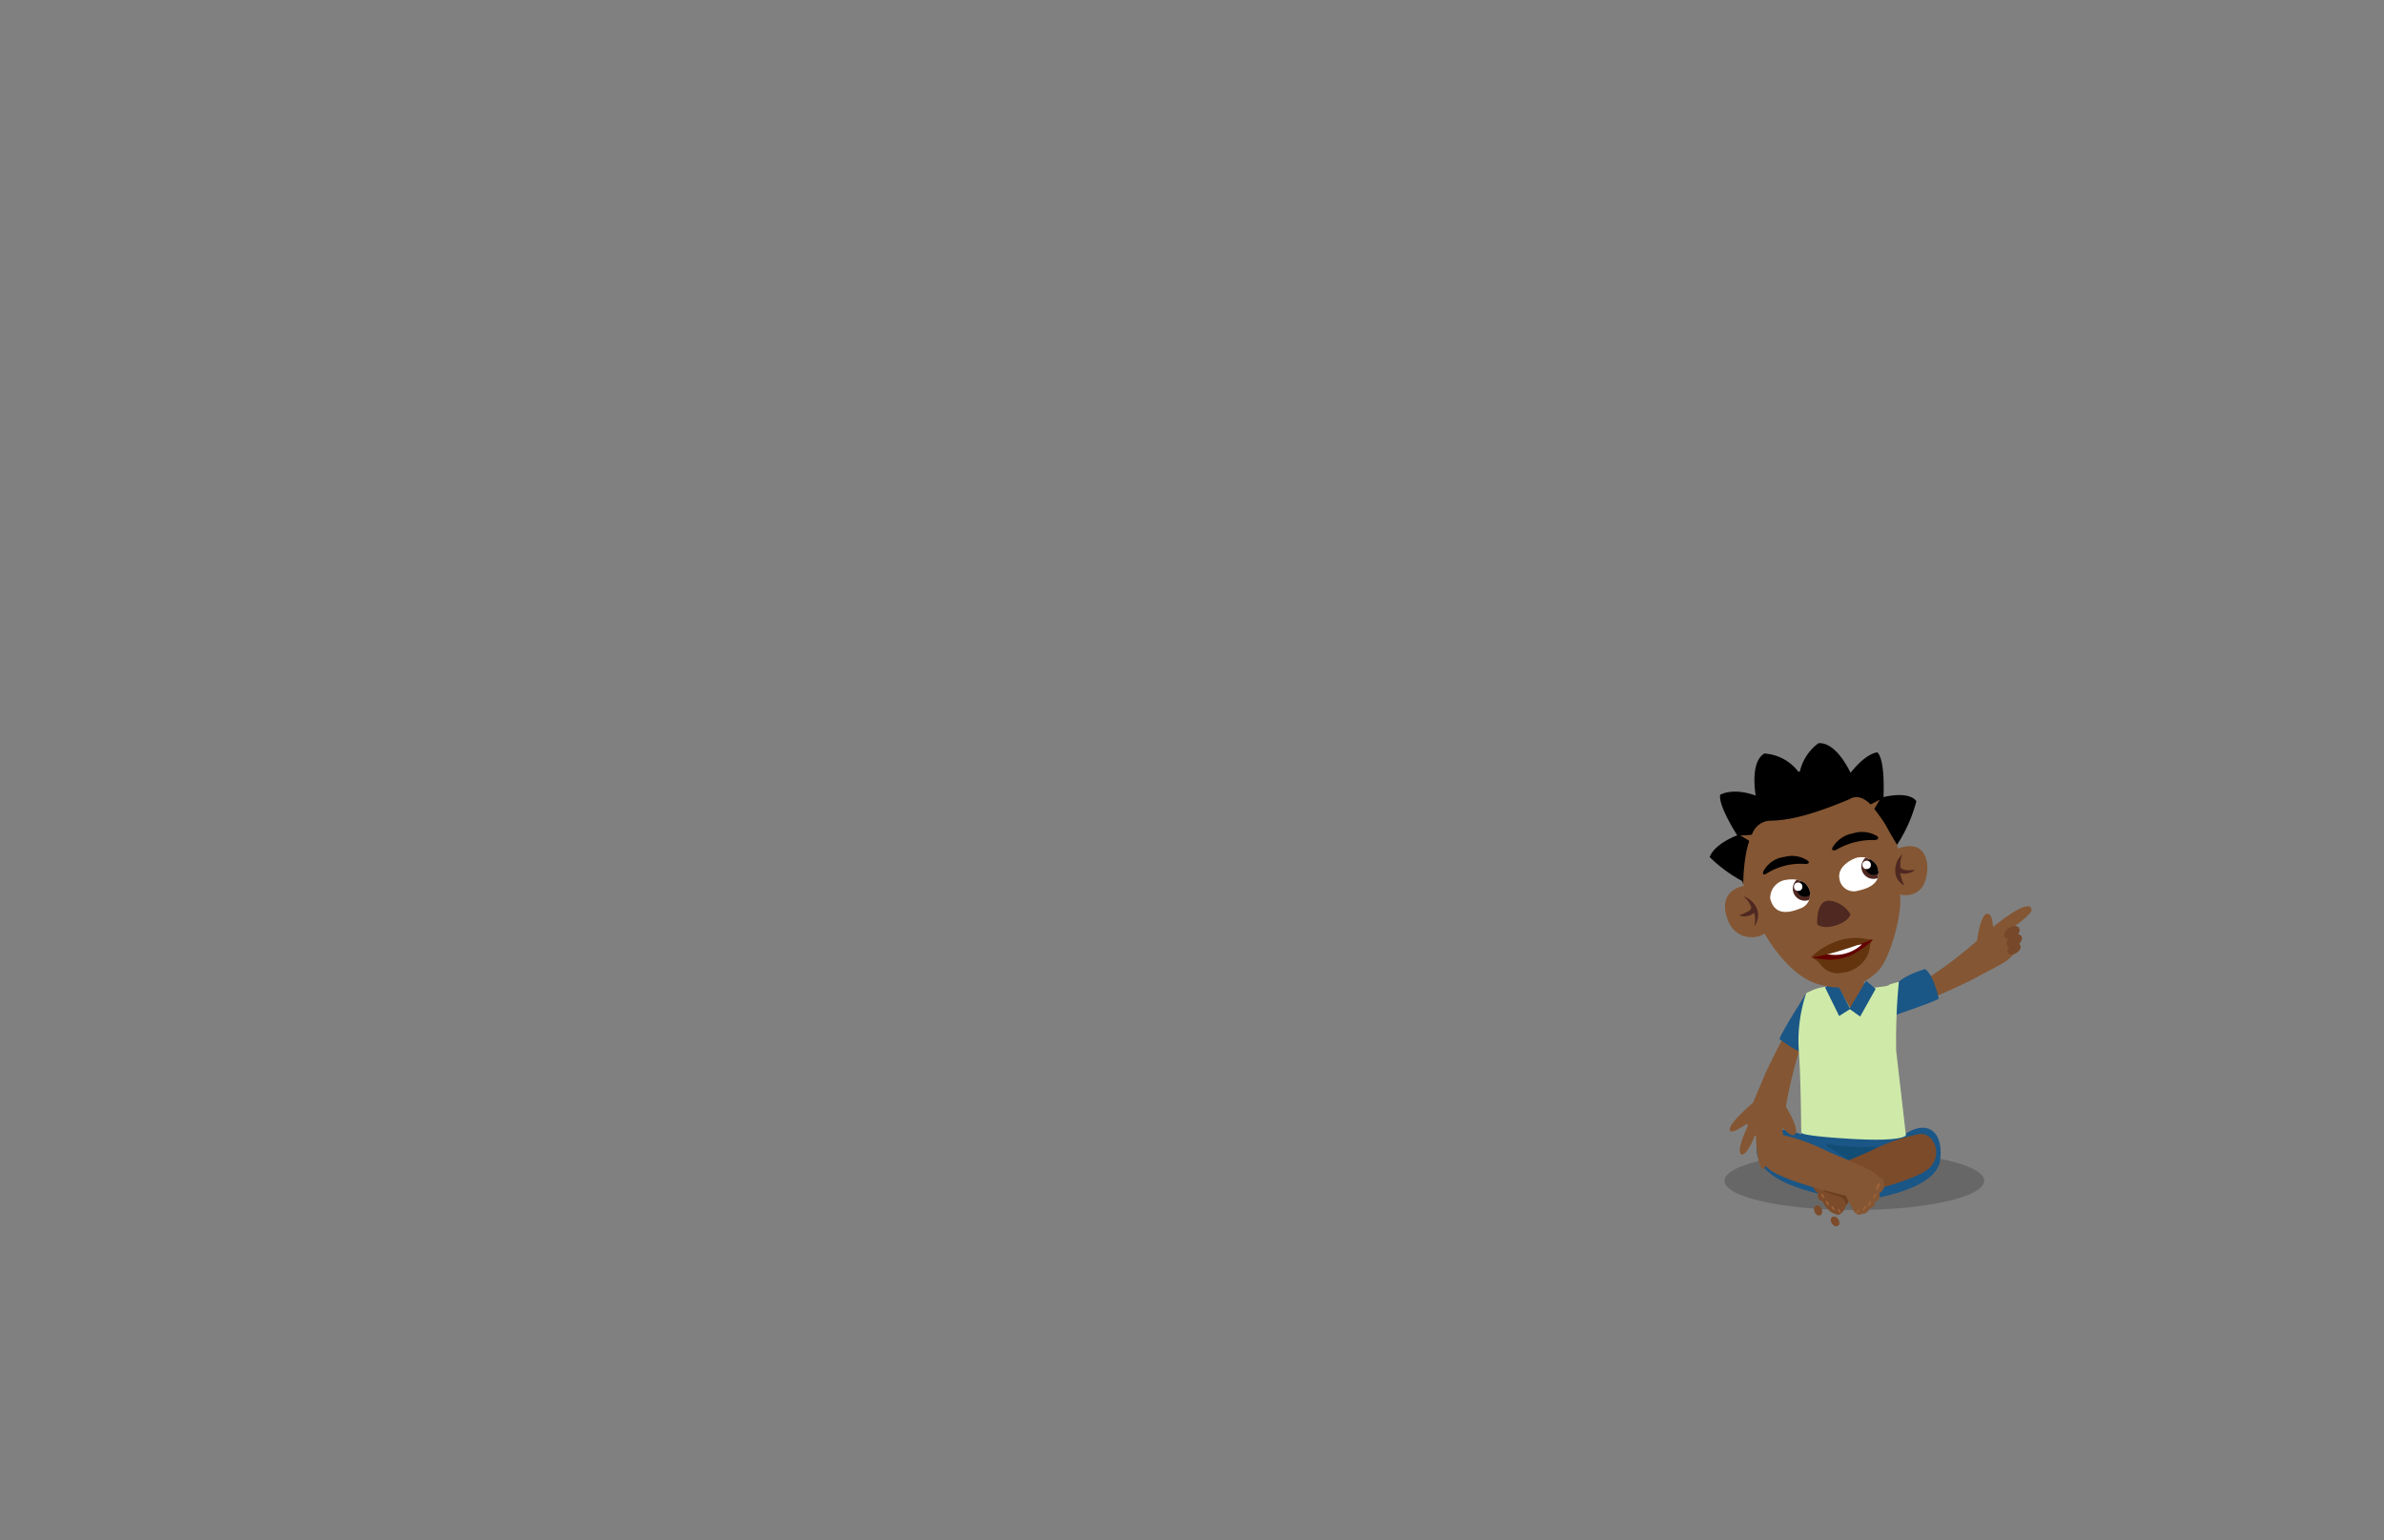<svg id="Layer_1" data-name="Layer 1" xmlns="http://www.w3.org/2000/svg" xmlns:xlink="http://www.w3.org/1999/xlink" viewBox="0 0 260 168"><rect x="0" y="0" width="260" height="168" fill="#808080" stroke="none"/><defs><style>.cls-1{fill:#cfeaa8;}.cls-2{fill:#7c4b2a;}.cls-3{fill:#845633;}.cls-4{fill:#fff;}.cls-5{fill:#231f20;opacity:0.26;}.cls-6{fill:#1a5686;}.cls-7{fill:#77492a;}.cls-8{fill:#124d75;}.cls-9{clip-path:url(#clip-path);}.cls-10{clip-path:url(#clip-path-2);}.cls-11{fill:#6b3e1f;}.cls-12{fill:#9e6239;}.cls-13{clip-path:url(#clip-path-3);}.cls-14{fill:#620100;}.cls-15{clip-path:url(#clip-path-4);}.cls-16{fill:#4f2821;}.cls-17{clip-path:url(#clip-path-5);}.cls-18{fill:#64340f;}</style><clipPath id="clip-path"><path class="cls-1" d="M206.8,114.63a65.5,65.5,0,0,1,.29-7.55l-1,.28c-.05.18-.75.24-.75.24l-1.21.16-2.3,2.28-1.51-2.68-1.1.26a4.63,4.63,0,0,0-1.53.37l-.7.32a16.37,16.37,0,0,0-.81,6.34c.23,2.85.26,8.87.26,8.87s-.33.35,5.42.69,6-.39,6-.39Z"/></clipPath><clipPath id="clip-path-2"><path class="cls-2" d="M200.89,132.26c-.91.63-2.27-.58-2.81-3.21-.24-1.17,2.35-1.92,6-3.56a20.42,20.42,0,0,1,5.23-1.81c1.74-.21,2.76,2.65.74,4s-8.14,2.72-8.14,2.72a8.17,8.17,0,0,1-.63,1.18A1.5,1.5,0,0,1,200.89,132.26Z"/></clipPath><clipPath id="clip-path-3"><path class="cls-3" d="M192.75,85.72a9.58,9.58,0,0,0-2.55,10.9s-3.15.42-1.68,3.91a2.71,2.71,0,0,0,3.93,1.29s2.46,4.51,5.76,5.49,5.08,0,6.51-1.3,2.82-6.58,2.48-8.45c0,0,2.89.79,3-2.93,0,0,.09-3.29-3.21-2.08,0,0-1.33-7.7-6.93-8.42C194.82,83.45,192.75,85.72,192.75,85.72Z"/></clipPath><clipPath id="clip-path-4"><path class="cls-4" d="M193.06,98a2,2,0,0,1,1.52-2c1.59-.32,2.38.27,2.62.81a1.57,1.57,0,0,1-.92,2.29C194.84,99.69,193.49,99.71,193.06,98Z"/></clipPath><clipPath id="clip-path-5"><path class="cls-4" d="M204.68,94.4a2,2,0,0,0-2.37-.79c-1.49.63-1.82,1.56-1.71,2.15a1.58,1.58,0,0,0,2.05,1.38C204.17,96.82,205.31,96.08,204.68,94.4Z"/></clipPath></defs><ellipse class="cls-5" cx="202.24" cy="128.78" rx="14.16" ry="3.19"/><path class="cls-3" d="M218.06,105.26,215,106.89a61.77,61.77,0,0,1-9.21,3.7c-.83-.13-.52-1-.52-1,.19-.73,1.51-1.26,1.51-1.26,3.41-.87,8.84-5.73,8.84-5.73.44-3.11,1.1-2.94,1.1-2.94.57-.06.62,1.25.62,1.25,0,.17.09.14.09.14s4-3.33,4.14-1.81c0,0,.08.37-1.87,1.79C219.7,101,221.52,103.41,218.06,105.26Z"/><path class="cls-6" d="M206.05,110.93s4.48-1.49,5.4-2c0,0-.56-2.65-1.51-3.23,0,0-2.74.72-3.35,2,0,0-2.63,2.66-.54,3.22"/><ellipse class="cls-7" cx="219.42" cy="101.68" rx="0.93" ry="0.6" transform="translate(-20.03 135.6) rotate(-32.92)"/><ellipse class="cls-7" cx="219.67" cy="102.58" rx="0.93" ry="0.6" transform="translate(-20.47 135.88) rotate(-32.92)"/><ellipse class="cls-7" cx="219.65" cy="103.48" rx="0.8" ry="0.51" transform="translate(-20.97 136.01) rotate(-32.92)"/><rect class="cls-6" x="196.44" y="123" width="11.15" height="3.59"/><path class="cls-6" d="M196.38,123.7s-4.73-1.93-4.79,1.63,6.49,4.84,8.1,5.14a30.36,30.36,0,0,0,4.54.25s7-1,7.37-4.22-1.49-4.36-3.82-2.82S199.65,125.06,196.38,123.7Z"/><path class="cls-8" d="M201.4,126.34a3.63,3.63,0,0,0,2.73.67,4.17,4.17,0,0,0,1.12-.55,3.93,3.93,0,0,0,1.55-1.53c-.11.24-2.34.16-2.66.17-.92,0-1.84,0-2.76-.08l-1.33-.12c-.19,0-1-.27-.77.11.14.22.79.45,1,.61S201,126.11,201.4,126.34Z"/><path class="cls-3" d="M197.36,108.41a64.43,64.43,0,0,0-4.83,8.68l-1.35,3.19s-2.77,2.32-2.52,3c0,0,0,.56,1.79-.68,0,0,.25,0,.12.3s-1.24,2.67-.66,3c0,0,.51.35,1.45-2,0,0,.11-.18.15.07,0,0,.08,3.34.78,3.55,0,0,.74-.39.88-3.36,0,0,.84,2.57,1.42,2.42s-.25-3.46-.25-3.46,0-.07.17,0,.85,1,1.26.58c0,0,.62-.28-1-3,0,0,1.16-7.19,3.26-10,0,0,.7-1.24.38-1.92C198.42,108.9,198.09,108,197.36,108.41Z"/><path class="cls-6" d="M197,108.31s-2.55,4-2.94,5c0,0,2.1,1.7,3.2,1.56,0,0,1.68-2.28,1.34-3.68,0,0,.37-3.71-1.6-2.84"/><path class="cls-3" d="M200.31,106.37a1.93,1.93,0,0,1,0,1c-.16.36-2.41.48-3,1.27s-.47,5.21-.47,5.21l.35,9.7s9.14.26,9.14.07.48-10.38.33-11.59.41-2.93-1.31-3.71-2-.72-2-.72a2.22,2.22,0,0,1,0-1.14,10.36,10.36,0,0,0-1.35-.51Z"/><path class="cls-1" d="M206.8,114.63a65.5,65.5,0,0,1,.29-7.55l-1,.28c-.05.18-.75.24-.75.24l-1.21.16-2.3,2.28-1.51-2.68-1.1.26a4.63,4.63,0,0,0-1.53.37l-.7.32a16.37,16.37,0,0,0-.81,6.34c.23,2.85.26,8.87.26,8.87s-.33.35,5.42.69,6-.39,6-.39Z"/><g class="cls-9"><polyline class="cls-6" points="205.87 107.52 199.46 105.87 198.61 106.95"/></g><path class="cls-2" d="M200.89,132.26c-.91.63-2.27-.58-2.81-3.21-.24-1.17,2.35-1.92,6-3.56a20.42,20.42,0,0,1,5.23-1.81c1.74-.21,2.76,2.65.74,4s-8.14,2.72-8.14,2.72a8.17,8.17,0,0,1-.63,1.18A1.5,1.5,0,0,1,200.89,132.26Z"/><g class="cls-10"><path class="cls-11" d="M197.78,128.84a1.81,1.81,0,0,0,.76.88,5.28,5.28,0,0,0,1.09.47l1.14.4a.74.74,0,0,1,.28.14.8.8,0,0,1,.13.22,3.27,3.27,0,0,0,.37.72,1.23,1.23,0,0,0,.63.49,1.55,1.55,0,0,0,1.19-.24,1.35,1.35,0,0,0,.35-.28,1,1,0,0,0,.23-.57,2.85,2.85,0,0,0-.51-1.7,4.92,4.92,0,0,0-1-1.26,3.43,3.43,0,0,0-.8-.49,9.85,9.85,0,0,0-3.85-.74,2.42,2.42,0,0,0-.93.1.81.81,0,0,0-.55.71.78.78,0,0,0,.28.56,1.61,1.61,0,0,0,.56.31"/></g><ellipse class="cls-2" cx="198.38" cy="129.26" rx="0.66" ry="0.89" transform="translate(-20.39 38.68) rotate(-10.6)"/><ellipse class="cls-2" cx="198.66" cy="130.45" rx="0.42" ry="0.57" transform="translate(-20.6 38.75) rotate(-10.6)"/><ellipse class="cls-2" cx="199.14" cy="131.16" rx="0.42" ry="0.57" transform="matrix(0.93, -0.36, 0.36, 0.93, -34.13, 81.73)"/><ellipse class="cls-2" cx="199.82" cy="131.83" rx="0.42" ry="0.57" transform="matrix(0.83, -0.56, 0.56, 0.83, -39.54, 135.69)"/><ellipse class="cls-2" cx="200.33" cy="131.96" rx="0.42" ry="0.57" transform="translate(-39.52 136.01) rotate(-34.34)"/><ellipse class="cls-12" cx="198.41" cy="129.39" rx="0.14" ry="0.42" transform="translate(-37.84 112.28) rotate(-28.97)"/><ellipse class="cls-12" cx="198.78" cy="130.44" rx="0.1" ry="0.29" transform="translate(-38.3 112.59) rotate(-28.97)"/><ellipse class="cls-12" cx="199.31" cy="131.24" rx="0.1" ry="0.29" transform="translate(-38.63 112.94) rotate(-28.97)"/><ellipse class="cls-12" cx="199.9" cy="131.77" rx="0.1" ry="0.29" transform="translate(-38.81 113.3) rotate(-28.97)"/><ellipse class="cls-12" cx="200.58" cy="132.07" rx="0.08" ry="0.25" transform="translate(-38.87 113.66) rotate(-28.97)"/><path class="cls-3" d="M202.32,132.26c.92.63,2.28-.58,2.82-3.21.24-1.17-2.36-1.92-6-3.56a20.55,20.55,0,0,0-5.24-1.81c-1.73-.21-2.76,2.65-.74,4s8.14,2.72,8.14,2.72a9.56,9.56,0,0,0,.63,1.18A1.5,1.5,0,0,0,202.32,132.26Z"/><ellipse class="cls-3" cx="204.83" cy="129.26" rx="0.89" ry="0.66" transform="translate(40.11 306.83) rotate(-79.4)"/><ellipse class="cls-3" cx="204.56" cy="130.45" rx="0.57" ry="0.42" transform="translate(38.72 307.53) rotate(-79.4)"/><ellipse class="cls-3" cx="204.07" cy="131.16" rx="0.57" ry="0.42" transform="translate(7.48 273.29) rotate(-68.59)"/><ellipse class="cls-3" cx="203.4" cy="131.83" rx="0.57" ry="0.42" transform="translate(-20.19 225.41) rotate(-55.66)"/><ellipse class="cls-3" cx="202.88" cy="131.96" rx="0.57" ry="0.42" transform="translate(-20.52 225.04) rotate(-55.66)"/><ellipse class="cls-12" cx="204.8" cy="129.39" rx="0.42" ry="0.14" transform="translate(-7.59 245.91) rotate(-61.03)"/><ellipse class="cls-12" cx="204.44" cy="130.44" rx="0.29" ry="0.1" transform="translate(-8.69 246.13) rotate(-61.03)"/><ellipse class="cls-12" cx="203.91" cy="131.24" rx="0.29" ry="0.1" transform="translate(-9.67 246.08) rotate(-61.03)"/><ellipse class="cls-12" cx="203.32" cy="131.77" rx="0.29" ry="0.1" transform="translate(-10.44 245.83) rotate(-61.03)"/><ellipse class="cls-12" cx="202.64" cy="132.07" rx="0.25" ry="0.08" transform="translate(-11.05 245.39) rotate(-61.03)"/><polygon class="cls-6" points="200.15 106.88 201.79 110.04 200.58 110.81 199.05 107.71 200.15 106.88"/><polygon class="cls-6" points="203.51 106.97 201.7 110.03 202.87 110.87 204.56 107.85 203.51 106.97"/><path class="cls-3" d="M192.75,85.72a9.58,9.58,0,0,0-2.55,10.9s-3.15.42-1.68,3.91a2.71,2.71,0,0,0,3.93,1.29s2.46,4.51,5.76,5.49,5.08,0,6.51-1.3,2.82-6.58,2.48-8.45c0,0,2.89.79,3-2.93,0,0,.09-3.29-3.21-2.08,0,0-1.33-7.7-6.93-8.42C194.82,83.45,192.75,85.72,192.75,85.72Z"/><g class="cls-13"><path d="M190.05,96.47l.07.09s-.05-3.66,1-5.67a2.19,2.19,0,0,1,1.66-1.36c1.16-.08,3.16.08,9-2.4,0,0,1-.77,2.36.75A29.46,29.46,0,0,1,207,92.17s.77-1.27.68-1.79-.55-5.07-.55-5.07l-2.26-3.1-3.3-.78s.31-.64-3.79.68.74-1.55-3.52,1-2.86,1.52-2.86,1.52l-5,7.51"/></g><path class="cls-14" d="M198.15,104.23l-.63.17,1.22.39,2.54.38,2.4-1.42.25-.89.33-.38-2.46.11-3.08,1.14Z"/><path class="cls-4" d="M193.06,98a2,2,0,0,1,1.52-2c1.59-.32,2.38.27,2.62.81a1.57,1.57,0,0,1-.92,2.29C194.84,99.69,193.49,99.71,193.06,98Z"/><g class="cls-15"><circle class="cls-16" cx="196.84" cy="96.92" r="1.32"/><circle cx="196.84" cy="96.92" r="0.88"/><circle class="cls-4" cx="196.11" cy="96.71" r="0.46"/></g><path class="cls-16" d="M198.19,100.82s.55.56,2,.12,1.64-1.23,1.62-1.22a3.07,3.07,0,0,0-2.29-1.49C198,98.16,198.19,100.82,198.19,100.82Z"/><path class="cls-4" d="M204.68,94.4a2,2,0,0,0-2.37-.79c-1.49.63-1.82,1.56-1.71,2.15a1.58,1.58,0,0,0,2.05,1.38C204.17,96.82,205.31,96.08,204.68,94.4Z"/><g class="cls-17"><circle class="cls-16" cx="204.32" cy="94.54" r="1.32"/><circle cx="204.32" cy="94.54" r="0.88"/><circle class="cls-4" cx="203.58" cy="94.33" r="0.46"/></g><path d="M192.3,95.06a3,3,0,0,1,2.31-1.6,3.11,3.11,0,0,1,2.5.38s.47.32-.17.39a7,7,0,0,0-4.37,1.1S192.17,95.53,192.3,95.06Z"/><path class="cls-4" d="M199,104a4.36,4.36,0,0,0,4.07-1l-2.15.14Z"/><path d="M199.84,92.46a3.24,3.24,0,0,1,2.25-1.57,3.19,3.19,0,0,1,2.64.31c.18.15.17.4-.29.42a7.82,7.82,0,0,0-4.19,1.07S199.7,92.92,199.84,92.46Z"/><path class="cls-18" d="M197.52,104.4a7.22,7.22,0,0,1,2.45-1.6,6,6,0,0,1,3.24-.45,4.07,4.07,0,0,0,1,.13S199.56,104.28,197.52,104.4Z"/><path class="cls-18" d="M197.52,104.4a2.72,2.72,0,0,1,.95.68,2.3,2.3,0,0,0,2.47,1,3.4,3.4,0,0,0,2.68-1.79c.5-.95.13-1.31.64-1.76a15.15,15.15,0,0,1-1.55,1.19,5.81,5.81,0,0,1-3.75.92C197.15,104.42,197.52,104.4,197.52,104.4Z"/><path class="cls-16" d="M190.11,97.75a2.36,2.36,0,0,1,1.53,1.44,2,2,0,0,1-.33,1.85,2.67,2.67,0,0,0,0-1.49,1.65,1.65,0,0,1-1.67.28S191,99.42,191,99A2.36,2.36,0,0,0,190.11,97.75Z"/><path class="cls-16" d="M207.5,93.16a2.28,2.28,0,0,0-.8,1.87,1.73,1.73,0,0,0,1,1.54,4.43,4.43,0,0,1-.46-1.35,1.79,1.79,0,0,0,1.65-.37s-1.22.25-1.61-.21A2.55,2.55,0,0,1,207.5,93.16Z"/><path d="M190.06,96.12a15.53,15.53,0,0,1-3.6-2.64s.3-1.29,3-2.38c0,0-2.07-3.2-1.86-4.41,0,0,1.31-.84,3.88.08,0,0-.68-3.64.94-4.59a5.07,5.07,0,0,1,3.72,2l-.48,2.38s-5.34,3.07-5.19,3.16-1,2.87-.83,3A25.61,25.61,0,0,1,190.06,96.12Z"/><path d="M206.9,92.13A16.46,16.46,0,0,0,209,87.39s-.56-1.14-3.59-.46c0,0,.23-4-.66-4.87,0,0-1.17,0-2.93,2.23,0,0-1.51-3.39-3.5-3.23a5.31,5.31,0,0,0-2.14,3.81L198,86.55s4.31.33,5.38,0a8.54,8.54,0,0,1,1.8,2.44A26.29,26.29,0,0,0,206.9,92.13Z"/><path class="cls-3" d="M191.42,91a12.91,12.91,0,0,1-1.62.11l1.21.75.77-.56"/><polyline class="cls-3" points="203.23 88.13 205.01 87.22 204.18 88.61"/></svg>